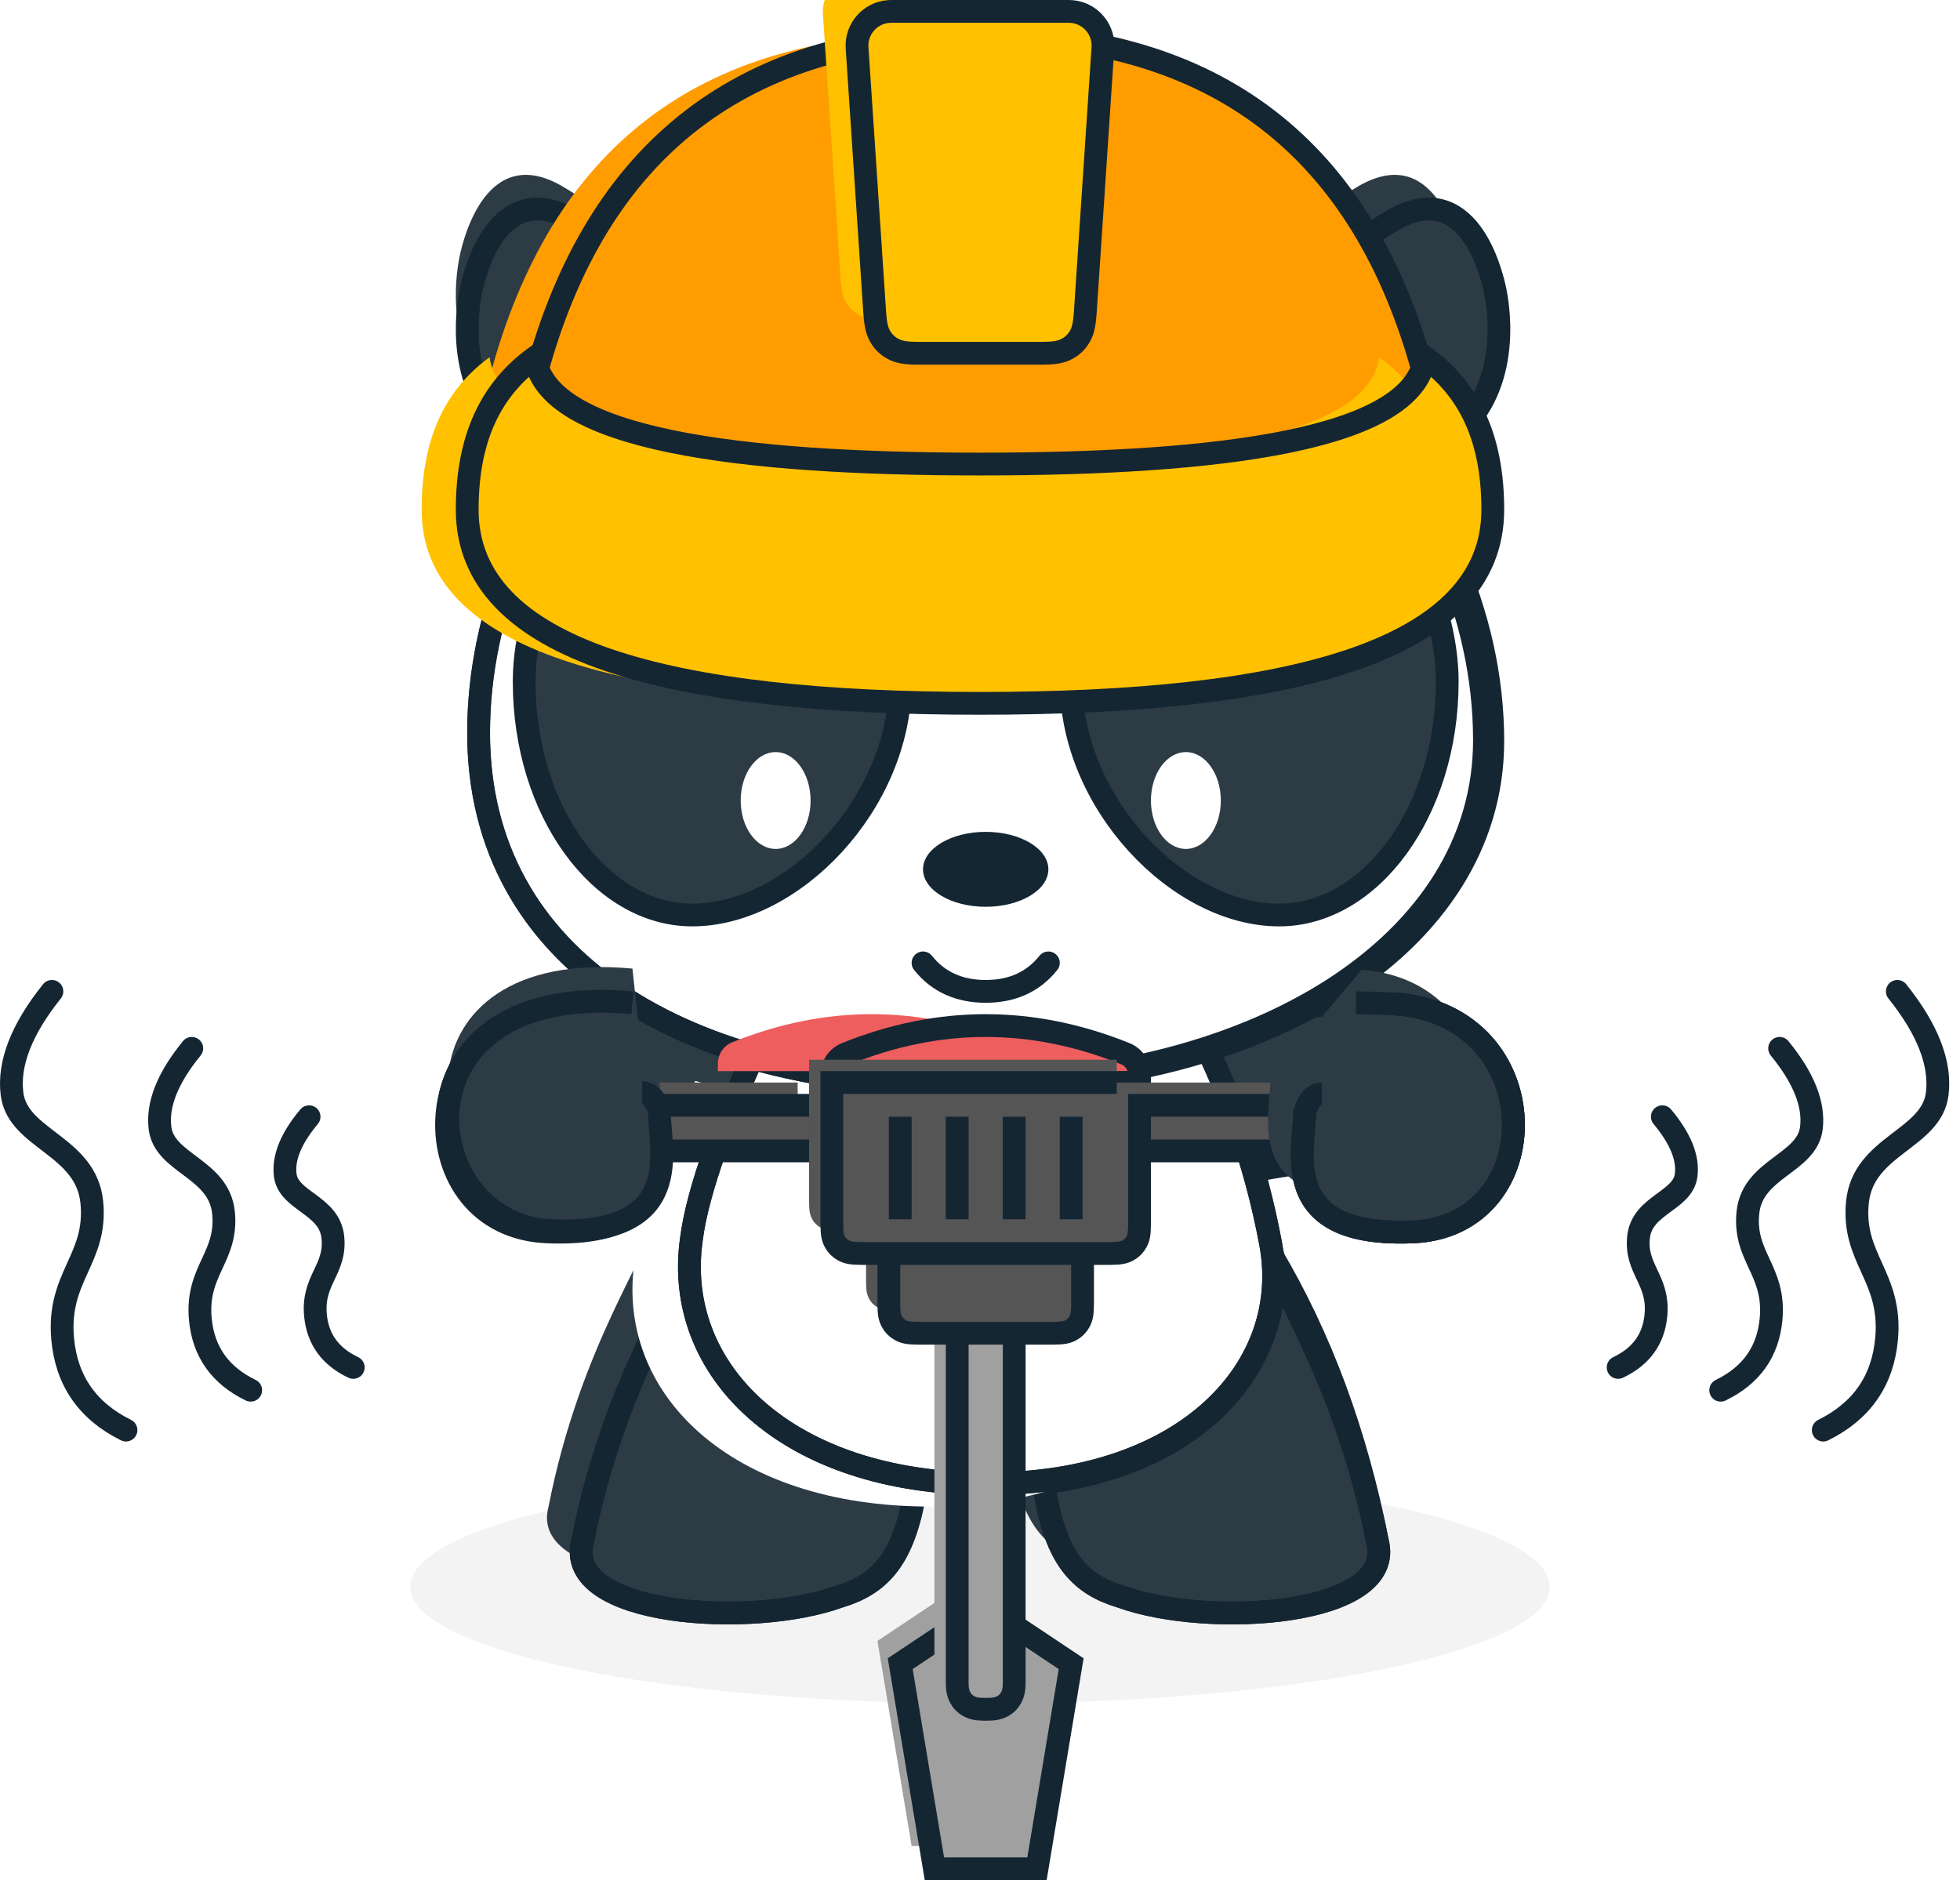 <svg width="172" height="165" viewBox="0 0 172 165" fill="none" xmlns="http://www.w3.org/2000/svg">
<path d="M123.449 40.725C124.708 40.202 126.057 39.452 127.407 38.372C132.6 34.218 131.561 27.295 131.215 25.564C130.869 23.834 128.792 15.526 122.215 19.334C117.967 21.793 113.578 25.982 111 28.643C115.885 31.897 120.116 36.033 123.449 40.725Z" fill="#2D3B45"/>
<g filter="url(#filter0_i)">
<path d="M123.449 40.725C124.708 40.202 126.057 39.452 127.407 38.372C132.6 34.218 131.561 27.295 131.215 25.564C130.869 23.834 128.792 15.526 122.215 19.334C117.967 21.793 113.578 25.982 111 28.643C115.885 31.897 120.116 36.033 123.449 40.725Z" fill="#2D3B45"/>
</g>
<path d="M123.449 40.725C124.708 40.202 126.057 39.452 127.407 38.372C132.6 34.218 131.561 27.295 131.215 25.564C130.869 23.834 128.792 15.526 122.215 19.334C117.967 21.793 113.578 25.982 111 28.643C115.885 31.897 120.116 36.033 123.449 40.725Z" stroke="#152633" stroke-width="2"/>
<path d="M49.087 40.725C47.828 40.202 46.479 39.452 45.129 38.372C39.937 34.218 40.975 27.295 41.321 25.564C41.667 23.834 43.744 15.526 50.321 19.334C54.569 21.793 58.958 25.982 61.536 28.643C56.651 31.897 52.42 36.033 49.087 40.725Z" fill="#2D3B45"/>
<g filter="url(#filter1_i)">
<path d="M49.087 40.725C47.828 40.202 46.479 39.452 45.129 38.372C39.937 34.218 40.975 27.295 41.321 25.564C41.667 23.834 43.744 15.526 50.321 19.334C54.569 21.793 58.958 25.982 61.536 28.643C56.651 31.897 52.42 36.033 49.087 40.725Z" fill="#2D3B45"/>
</g>
<path d="M49.087 40.725C47.828 40.202 46.479 39.452 45.129 38.372C39.937 34.218 40.975 27.295 41.321 25.564C41.667 23.834 43.744 15.526 50.321 19.334C54.569 21.793 58.958 25.982 61.536 28.643C56.651 31.897 52.42 36.033 49.087 40.725Z" stroke="#152633" stroke-width="2"/>
<path fill-rule="evenodd" clip-rule="evenodd" d="M101.492 106.105C106.492 102.772 114.825 101.272 126.492 101.605L119.492 90.105C109.158 91.067 100.992 94.214 94.992 99.548C85.992 107.548 93.992 111.105 101.492 106.105Z" fill="#2D3B45" stroke="#152633" stroke-width="2"/>
<path fill-rule="evenodd" clip-rule="evenodd" d="M100.992 95.605C106.325 89.939 113.492 87.439 122.492 88.105C135.992 89.105 135.992 107.605 123.992 108.105C111.992 108.605 114.492 100.939 114.492 97.605" fill="#2D3B45"/>
<path d="M100.992 95.605C106.325 89.939 113.492 87.439 122.492 88.105C135.992 89.105 135.992 107.605 123.992 108.105C111.992 108.605 114.492 100.939 114.492 97.605" stroke="#152633" stroke-width="2"/>
<path fill-rule="evenodd" clip-rule="evenodd" d="M70.508 106.105C65.508 102.772 57.175 101.272 45.508 101.605L52.508 90.105C62.842 91.067 71.008 94.214 77.008 99.548C86.008 107.548 78.008 111.105 70.508 106.105Z" fill="#2D3B45" stroke="#152633" stroke-width="2"/>
<path fill-rule="evenodd" clip-rule="evenodd" d="M71.008 95.605C65.675 89.939 58.508 87.439 49.508 88.105C36.008 89.105 36.008 107.605 48.008 108.105C60.008 108.605 57.508 100.939 57.508 97.605" fill="#2D3B45"/>
<path d="M71.008 95.605C65.675 89.939 58.508 87.439 49.508 88.105C36.008 89.105 36.008 107.605 48.008 108.105C60.008 108.605 57.508 100.939 57.508 97.605" stroke="#152633" stroke-width="2"/>
<path d="M86 149.5C113.614 149.5 136 144.911 136 139.25C136 133.589 113.614 129 86 129C58.386 129 36 133.589 36 139.25C36 144.911 58.386 149.5 86 149.5Z" fill="black" fill-opacity="0.05"/>
<path d="M111.52 110C112.869 119.43 105.56 128.421 91.5 130.13L91.797 131.463C92.835 137.001 94.912 139.078 98.374 140.116C105.989 142.886 122.604 141.847 120.874 135.27C119.027 125.809 115.91 117.385 111.52 110Z" fill="#2D3B45"/>
<g filter="url(#filter2_i)">
<path d="M111.52 110C112.869 119.43 105.56 128.421 91.5 130.13L91.797 131.463C92.835 137.001 94.912 139.078 98.374 140.116C105.989 142.886 122.604 141.847 120.874 135.27C119.027 125.809 115.91 117.385 111.52 110Z" fill="#2D3B45"/>
</g>
<path d="M111.52 110C112.869 119.43 105.56 128.421 91.5 130.13L91.797 131.463C92.835 137.001 94.912 139.078 98.374 140.116C105.989 142.886 122.604 141.847 120.874 135.27C119.027 125.809 115.91 117.385 111.52 110Z" stroke="#152633" stroke-width="2"/>
<path fill-rule="evenodd" clip-rule="evenodd" d="M120.874 135.27C118.104 121.078 111.987 112.609 111.64 109.84C112.99 119.269 105.56 128.421 91.5 130.13L91.797 131.463C92.835 137.001 94.912 139.078 98.374 140.116C105.989 142.886 122.604 141.847 120.874 135.27Z" stroke="#152633" stroke-width="2"/>
<path d="M60.523 110L60.472 110.001C60.126 112.77 53.895 121.078 51.126 135.27C49.395 141.847 66.01 142.885 73.626 140.116C77.087 139.078 79.164 137.001 80.202 131.462L80.484 130.309L80.499 129.99C67.175 128.028 59.73 119.617 60.523 110Z" fill="#2D3B45"/>
<g filter="url(#filter3_i)">
<path d="M60.523 110L60.472 110.001C60.126 112.77 53.895 121.078 51.126 135.27C49.395 141.847 66.01 142.885 73.626 140.116C77.087 139.078 79.164 137.001 80.202 131.462L80.484 130.309L80.499 129.99C67.175 128.028 59.73 119.617 60.523 110Z" fill="#2D3B45"/>
</g>
<path d="M60.523 110L60.472 110.001C60.126 112.77 53.895 121.078 51.126 135.27C49.395 141.847 66.01 142.885 73.626 140.116C77.087 139.078 79.164 137.001 80.202 131.462L80.484 130.309L80.499 129.99C67.175 128.028 59.73 119.617 60.523 110Z" stroke="#152633" stroke-width="2"/>
<path fill-rule="evenodd" clip-rule="evenodd" d="M60.523 110C60.126 112.77 53.895 121.078 51.126 135.27C49.395 141.847 66.01 142.885 73.626 140.116C77.087 139.078 79.164 137.001 80.202 131.462L80.484 130.309L80.499 129.99C67.175 128.028 59.73 119.617 60.523 110Z" stroke="#152633" stroke-width="2"/>
<path d="M105.932 92C99.61 94.105 92.395 95.25 84.732 95.25C77.902 95.25 71.584 94.444 66.007 92.864C63.767 97.879 61.23 104.305 60.674 108.75C59.04 120.187 68.982 130.211 86.636 130.211C104.29 130.211 113.512 119.827 111.497 109.096C110.109 101.703 107.87 96.118 105.932 92Z" fill="white"/>
<g filter="url(#filter4_ii)">
<path d="M105.932 92C99.61 94.105 92.395 95.25 84.732 95.25C77.902 95.25 71.584 94.444 66.007 92.864C63.767 97.879 61.23 104.305 60.674 108.75C59.04 120.187 68.982 130.211 86.636 130.211C104.29 130.211 113.512 119.827 111.497 109.096C110.109 101.703 107.87 96.118 105.932 92Z" fill="white"/>
</g>
<path d="M105.932 92C99.61 94.105 92.395 95.25 84.732 95.25C77.902 95.25 71.584 94.444 66.007 92.864C63.767 97.879 61.23 104.305 60.674 108.75C59.04 120.187 68.982 130.211 86.636 130.211C104.29 130.211 113.512 119.827 111.497 109.096C110.109 101.703 107.87 96.118 105.932 92Z" stroke="#152633" stroke-width="2"/>
<path fill-rule="evenodd" clip-rule="evenodd" d="M105.932 92C99.61 94.105 92.395 95.25 84.732 95.25C77.902 95.25 71.584 94.444 66.007 92.864C63.767 97.879 61.23 104.305 60.674 108.75C59.04 120.187 68.982 130.211 86.636 130.211C104.29 130.211 113.512 119.827 111.497 109.096C110.109 101.703 107.87 96.118 105.932 92Z" stroke="#152633" stroke-width="2"/>
<path d="M42 64.269C42 84.346 60.148 95.077 85.096 95.077C110.045 95.077 130.269 82.962 130.269 64.962C130.269 42.594 110.045 21 85.096 21C60.148 21 42 43.154 42 64.269Z" fill="white"/>
<g filter="url(#filter5_i)">
<path d="M42 64.269C42 84.346 60.148 95.077 85.096 95.077C110.045 95.077 130.269 82.962 130.269 64.962C130.269 42.594 110.045 21 85.096 21C60.148 21 42 43.154 42 64.269Z" fill="white"/>
</g>
<path d="M42 64.269C42 84.346 60.148 95.077 85.096 95.077C110.045 95.077 130.269 82.962 130.269 64.962C130.269 42.594 110.045 21 85.096 21C60.148 21 42 43.154 42 64.269Z" stroke="#152633" stroke-width="2"/>
<path fill-rule="evenodd" clip-rule="evenodd" d="M42 64.334C42 84.411 60.298 95.141 85.453 95.141C110.608 95.141 131 83.026 131 65.026C131 42.659 110.608 21.064 85.453 21.064C60.298 21.064 42 43.218 42 64.334Z" stroke="#152633" stroke-width="2"/>
<path fill-rule="evenodd" clip-rule="evenodd" d="M92 76.288C92 78.105 89.538 79.577 86.5 79.577C83.462 79.577 81 78.105 81 76.288C81 74.472 83.462 73 86.5 73C89.538 73 92 74.472 92 76.288Z" fill="#152633"/>
<path d="M81 84.5C82.333 86.167 84.167 87 86.5 87C88.833 87 90.667 86.167 92 84.5" stroke="#152633" stroke-width="2" stroke-linecap="round"/>
<path fill-rule="evenodd" clip-rule="evenodd" d="M108.75 35.911C101.089 35.911 94 47.914 94 59.834C94 70.478 103.42 80.295 112.25 80.295C120.304 80.295 127 71.17 127 59.834C127 54.594 124.723 48.512 120.907 43.609C117.14 38.768 112.564 35.911 108.75 35.911Z" fill="#2D3B45" stroke="#152633" stroke-width="2"/>
<path fill-rule="evenodd" clip-rule="evenodd" d="M60.75 80.295C69.58 80.295 79 70.478 79 59.834C79 47.914 71.911 35.911 64.25 35.911C60.436 35.911 55.859 38.769 52.093 43.609C48.277 48.512 46 54.594 46 59.834C46 71.171 52.696 80.295 60.75 80.295Z" fill="#2D3B45" stroke="#152633" stroke-width="2"/>
<path fill-rule="evenodd" clip-rule="evenodd" d="M107.133 70.25C107.133 72.597 105.76 74.499 104.067 74.499C102.373 74.499 101 72.597 101 70.25C101 67.903 102.373 66 104.067 66C105.76 66 107.133 67.903 107.133 70.25Z" fill="white"/>
<path fill-rule="evenodd" clip-rule="evenodd" d="M71.133 70.25C71.133 72.597 69.76 74.499 68.067 74.499C66.373 74.499 65 72.597 65 70.25C65 67.903 66.373 66 68.067 66C69.76 66 71.133 67.903 71.133 70.25Z" fill="white"/>
<path d="M74.252 92.469C78.335 90.823 82.417 90 86.5 90C90.583 90 94.665 90.823 98.748 92.469C99.504 92.774 100 93.508 100 94.324V95H73V94.324C73 93.508 73.496 92.774 74.252 92.469Z" fill="#EE5E5E"/>
<g filter="url(#filter6_i)">
<path d="M74.252 92.469C78.335 90.823 82.417 90 86.5 90C90.583 90 94.665 90.823 98.748 92.469C99.504 92.774 100 93.508 100 94.324V95H73V94.324C73 93.508 73.496 92.774 74.252 92.469Z" fill="#EE5E5E"/>
</g>
<path d="M74.252 92.469C78.335 90.823 82.417 90 86.5 90C90.583 90 94.665 90.823 98.748 92.469C99.504 92.774 100 93.508 100 94.324V95H73V94.324C73 93.508 73.496 92.774 74.252 92.469Z" stroke="#152633" stroke-width="2"/>
<path d="M79 146L86.5 141L94 146L91 164H82L79 146Z" fill="#A0A0A0"/>
<g filter="url(#filter7_i)">
<path d="M79 146L86.5 141L94 146L91 164H82L79 146Z" fill="#A0A0A0"/>
</g>
<path d="M79 146L86.5 141L94 146L91 164H82L79 146Z" stroke="#152633" stroke-width="2"/>
<path d="M86.316 115H86.684C87.278 115 87.651 115.093 87.977 115.267C88.303 115.441 88.559 115.697 88.733 116.023C88.907 116.349 89 116.722 89 117.316V147.684C89 148.278 88.907 148.651 88.733 148.977C88.559 149.303 88.303 149.559 87.977 149.733C87.651 149.907 87.278 150 86.684 150H86.316C85.722 150 85.349 149.907 85.023 149.733C84.697 149.559 84.441 149.303 84.267 148.977C84.093 148.651 84 148.278 84 147.684V117.316C84 116.722 84.093 116.349 84.267 116.023C84.441 115.697 84.697 115.441 85.023 115.267C85.349 115.093 85.722 115 86.316 115Z" fill="#A0A0A0"/>
<g filter="url(#filter8_i)">
<path d="M86.316 115H86.684C87.278 115 87.651 115.093 87.977 115.267C88.303 115.441 88.559 115.697 88.733 116.023C88.907 116.349 89 116.722 89 117.316V147.684C89 148.278 88.907 148.651 88.733 148.977C88.559 149.303 88.303 149.559 87.977 149.733C87.651 149.907 87.278 150 86.684 150H86.316C85.722 150 85.349 149.907 85.023 149.733C84.697 149.559 84.441 149.303 84.267 148.977C84.093 148.651 84 148.278 84 147.684V117.316C84 116.722 84.093 116.349 84.267 116.023C84.441 115.697 84.697 115.441 85.023 115.267C85.349 115.093 85.722 115 86.316 115Z" fill="#A0A0A0"/>
</g>
<path d="M86.316 115H86.684C87.278 115 87.651 115.093 87.977 115.267C88.303 115.441 88.559 115.697 88.733 116.023C88.907 116.349 89 116.722 89 117.316V147.684C89 148.278 88.907 148.651 88.733 148.977C88.559 149.303 88.303 149.559 87.977 149.733C87.651 149.907 87.278 150 86.684 150H86.316C85.722 150 85.349 149.907 85.023 149.733C84.697 149.559 84.441 149.303 84.267 148.977C84.093 148.651 84 148.278 84 147.684V117.316C84 116.722 84.093 116.349 84.267 116.023C84.441 115.697 84.697 115.441 85.023 115.267C85.349 115.093 85.722 115 86.316 115Z" stroke="#152633" stroke-width="2"/>
<path d="M80.564 108H92.436C93.328 108 93.651 108.093 93.977 108.267C94.303 108.441 94.559 108.697 94.733 109.023C94.907 109.349 95 109.672 95 110.564V114.436C95 115.328 94.907 115.651 94.733 115.977C94.559 116.303 94.303 116.559 93.977 116.733C93.651 116.907 93.328 117 92.436 117H80.564C79.672 117 79.349 116.907 79.023 116.733C78.697 116.559 78.441 116.303 78.267 115.977C78.093 115.651 78 115.328 78 114.436V110.564C78 109.672 78.093 109.349 78.267 109.023C78.441 108.697 78.697 108.441 79.023 108.267C79.349 108.093 79.672 108 80.564 108Z" fill="#555555"/>
<g filter="url(#filter9_i)">
<path d="M80.564 108H92.436C93.328 108 93.651 108.093 93.977 108.267C94.303 108.441 94.559 108.697 94.733 109.023C94.907 109.349 95 109.672 95 110.564V114.436C95 115.328 94.907 115.651 94.733 115.977C94.559 116.303 94.303 116.559 93.977 116.733C93.651 116.907 93.328 117 92.436 117H80.564C79.672 117 79.349 116.907 79.023 116.733C78.697 116.559 78.441 116.303 78.267 115.977C78.093 115.651 78 115.328 78 114.436V110.564C78 109.672 78.093 109.349 78.267 109.023C78.441 108.697 78.697 108.441 79.023 108.267C79.349 108.093 79.672 108 80.564 108Z" fill="#555555"/>
</g>
<path d="M80.564 108H92.436C93.328 108 93.651 108.093 93.977 108.267C94.303 108.441 94.559 108.697 94.733 109.023C94.907 109.349 95 109.672 95 110.564V114.436C95 115.328 94.907 115.651 94.733 115.977C94.559 116.303 94.303 116.559 93.977 116.733C93.651 116.907 93.328 117 92.436 117H80.564C79.672 117 79.349 116.907 79.023 116.733C78.697 116.559 78.441 116.303 78.267 115.977C78.093 115.651 78 115.328 78 114.436V110.564C78 109.672 78.093 109.349 78.267 109.023C78.441 108.697 78.697 108.441 79.023 108.267C79.349 108.093 79.672 108 80.564 108Z" stroke="#152633" stroke-width="2"/>
<path d="M57 97H72V101H57C55.895 101 55 100.105 55 99C55 97.895 55.895 97 57 97Z" fill="#555555"/>
<g filter="url(#filter10_i)">
<path d="M57 97H72V101H57C55.895 101 55 100.105 55 99C55 97.895 55.895 97 57 97Z" fill="#555555"/>
</g>
<path d="M57 97H72V101H57C55.895 101 55 100.105 55 99C55 97.895 55.895 97 57 97Z" stroke="#152633" stroke-width="2"/>
<path d="M73 95H100V107.436C100 108.328 99.907 108.651 99.733 108.977C99.559 109.303 99.303 109.559 98.977 109.733C98.651 109.907 98.328 110 97.436 110H75.564C74.672 110 74.349 109.907 74.023 109.733C73.697 109.559 73.441 109.303 73.267 108.977C73.093 108.651 73 108.328 73 107.436V95Z" fill="#555555"/>
<g filter="url(#filter11_i)">
<path d="M73 95H100V107.436C100 108.328 99.907 108.651 99.733 108.977C99.559 109.303 99.303 109.559 98.977 109.733C98.651 109.907 98.328 110 97.436 110H75.564C74.672 110 74.349 109.907 74.023 109.733C73.697 109.559 73.441 109.303 73.267 108.977C73.093 108.651 73 108.328 73 107.436V95Z" fill="#555555"/>
</g>
<path d="M73 95H100V107.436C100 108.328 99.907 108.651 99.733 108.977C99.559 109.303 99.303 109.559 98.977 109.733C98.651 109.907 98.328 110 97.436 110H75.564C74.672 110 74.349 109.907 74.023 109.733C73.697 109.559 73.441 109.303 73.267 108.977C73.093 108.651 73 108.328 73 107.436V95Z" stroke="#152633" stroke-width="2"/>
<path d="M100 97H115C116.105 97 117 97.895 117 99C117 100.105 116.105 101 115 101H100V97Z" fill="#555555"/>
<g filter="url(#filter12_i)">
<path d="M100 97H115C116.105 97 117 97.895 117 99C117 100.105 116.105 101 115 101H100V97Z" fill="#555555"/>
</g>
<path d="M100 97H115C116.105 97 117 97.895 117 99C117 100.105 116.105 101 115 101H100V97Z" stroke="#152633" stroke-width="2"/>
<path d="M80 98H78V107H80V98Z" fill="#152633"/>
<path d="M85 98H83V107H85V98Z" fill="#152633"/>
<path d="M90 98H88V107H90V98Z" fill="#152633"/>
<path d="M95 98H93V107H95V98Z" fill="#152633"/>
<path d="M122.492 88.105C135.992 89.105 135.992 107.605 123.992 108.105C111.992 108.605 114.492 100.939 114.492 97.605" fill="#2D3B45"/>
<g filter="url(#filter13_i)">
<path d="M122.492 88.105C135.992 89.105 135.992 107.605 123.992 108.105C111.992 108.605 114.492 100.939 114.492 97.605" fill="#2D3B45"/>
</g>
<path d="M122.492 88.105C135.992 89.105 135.992 107.605 123.992 108.105C111.992 108.605 114.492 100.939 114.492 97.605" stroke="#152633" stroke-width="2"/>
<path d="M119 88C119.667 88 120.83 88.035 122.492 88.105C135.992 89.105 135.992 107.605 123.992 108.105C111.992 108.605 114.492 100.939 114.492 97.605C114.83 96.535 115.333 96 116 96" stroke="#152633" stroke-width="2"/>
<path fill-rule="evenodd" clip-rule="evenodd" d="M49.858 88C36.358 89 36.358 107.5 48.358 108C60.358 108.5 57.858 100.833 57.858 97.5C57.858 95.278 54.072 96.111 46.5 100" fill="#2D3B45"/>
<path d="M55.5 88C34 86 36.358 107.5 48.358 108C60.358 108.5 57.858 100.833 57.858 97.5C57.519 96.43 57.016 95.895 56.349 95.895" fill="#2D3B45"/>
<g filter="url(#filter14_i)">
<path d="M55.5 88C34 86 36.358 107.5 48.358 108C60.358 108.5 57.858 100.833 57.858 97.5C57.519 96.43 57.016 95.895 56.349 95.895" fill="#2D3B45"/>
</g>
<path d="M55.5 88C34 86 36.358 107.5 48.358 108C60.358 108.5 57.858 100.833 57.858 97.5C57.519 96.43 57.016 95.895 56.349 95.895" stroke="#152633" stroke-width="2"/>
<path d="M125 33C119.667 13 106.667 3 86 3C65.333 3 52.333 13 47 33C47 45.667 60 52 86 52C112 52 125 45.667 125 33Z" fill="#FF9D00"/>
<g filter="url(#filter15_i)">
<path d="M125 33C119.667 13 106.667 3 86 3C65.333 3 52.333 13 47 33C47 45.667 60 52 86 52C112 52 125 45.667 125 33Z" fill="#FF9D00"/>
</g>
<path d="M125 33C119.667 13 106.667 3 86 3C65.333 3 52.333 13 47 33C47 45.667 60 52 86 52C112 52 125 45.667 125 33Z" stroke="#152633" stroke-width="2"/>
<path d="M78.207 1H93.793C95.45 1 96.793 2.343 96.793 4C96.793 4.067 96.791 4.133 96.787 4.2L95.242 27.376C95.156 28.66 94.999 29.118 94.727 29.577C94.455 30.036 94.075 30.392 93.599 30.633C93.122 30.874 92.655 31 91.368 31H80.632C79.345 31 78.878 30.874 78.401 30.633C77.925 30.392 77.545 30.036 77.273 29.577C77.001 29.118 76.844 28.66 76.758 27.376L75.213 4.2C75.103 2.546 76.354 1.117 78.007 1.007C78.073 1.002 78.14 1 78.207 1Z" fill="#FFC100"/>
<g filter="url(#filter16_i)">
<path d="M78.207 1H93.793C95.45 1 96.793 2.343 96.793 4C96.793 4.067 96.791 4.133 96.787 4.2L95.242 27.376C95.156 28.66 94.999 29.118 94.727 29.577C94.455 30.036 94.075 30.392 93.599 30.633C93.122 30.874 92.655 31 91.368 31H80.632C79.345 31 78.878 30.874 78.401 30.633C77.925 30.392 77.545 30.036 77.273 29.577C77.001 29.118 76.844 28.66 76.758 27.376L75.213 4.2C75.103 2.546 76.354 1.117 78.007 1.007C78.073 1.002 78.14 1 78.207 1Z" fill="#FFC100"/>
</g>
<path d="M78.207 1H93.793C95.45 1 96.793 2.343 96.793 4C96.793 4.067 96.791 4.133 96.787 4.2L95.242 27.376C95.156 28.66 94.999 29.118 94.727 29.577C94.455 30.036 94.075 30.392 93.599 30.633C93.122 30.874 92.655 31 91.368 31H80.632C79.345 31 78.878 30.874 78.401 30.633C77.925 30.392 77.545 30.036 77.273 29.577C77.001 29.118 76.844 28.66 76.758 27.376L75.213 4.2C75.103 2.546 76.354 1.117 78.007 1.007C78.073 1.002 78.14 1 78.207 1Z" stroke="#152633" stroke-width="2"/>
<path d="M125.037 31.346C128.894 34.163 131 38.388 131 44.724C131 57.217 113.062 61.724 86 61.724C58.938 61.724 41 57.217 41 44.724C41 38.388 43.106 34.163 46.963 31.346C47.886 38.578 65.01 40.724 86 40.724C106.934 40.724 124.023 38.59 125.029 31.405L125.037 31.346Z" fill="#FFC100"/>
<g filter="url(#filter17_i)">
<path d="M125.037 31.346C128.894 34.163 131 38.388 131 44.724C131 57.217 113.062 61.724 86 61.724C58.938 61.724 41 57.217 41 44.724C41 38.388 43.106 34.163 46.963 31.346C47.886 38.578 65.01 40.724 86 40.724C106.934 40.724 124.023 38.59 125.029 31.405L125.037 31.346Z" fill="#FFC100"/>
</g>
<path d="M125.037 31.346C128.894 34.163 131 38.388 131 44.724C131 57.217 113.062 61.724 86 61.724C58.938 61.724 41 57.217 41 44.724C41 38.388 43.106 34.163 46.963 31.346C47.886 38.578 65.01 40.724 86 40.724C106.934 40.724 124.023 38.59 125.029 31.405L125.037 31.346Z" stroke="#152633" stroke-width="2"/>
<path d="M4.556 87C1.889 90.333 0.722 93.333 1.056 96C1.556 100 7.556 100.5 8.056 105.5C8.556 110.5 5 112 5.5 117.5C5.833 121.167 7.685 123.833 11.056 125.5" stroke="#152633" stroke-width="2" stroke-linecap="round"/>
<path d="M166.5 87C169.167 90.333 170.333 93.333 170 96C169.5 100 163.5 100.5 163 105.5C162.5 110.5 166.056 112 165.556 117.5C165.222 121.167 163.37 123.833 160 125.5" stroke="#152633" stroke-width="2" stroke-linecap="round"/>
<path d="M16.829 92C14.707 94.597 13.779 96.935 14.044 99.013C14.442 102.13 19.215 102.519 19.613 106.416C20.011 110.312 17.182 111.481 17.58 115.766C17.845 118.623 19.319 120.701 22 122" stroke="#152633" stroke-width="2" stroke-linecap="round"/>
<path d="M156.171 92C158.293 94.597 159.221 96.935 158.956 99.013C158.558 102.13 153.785 102.519 153.387 106.416C152.989 110.312 155.818 111.481 155.42 115.766C155.155 118.623 153.681 120.701 151 122" stroke="#152633" stroke-width="2" stroke-linecap="round"/>
<path d="M27.122 98C25.53 99.905 24.834 101.619 25.033 103.143C25.331 105.429 28.912 105.714 29.21 108.571C29.508 111.429 27.387 112.286 27.685 115.429C27.884 117.524 28.989 119.048 31 120" stroke="#152633" stroke-width="2" stroke-linecap="round"/>
<path d="M145.878 98C147.47 99.905 148.166 101.619 147.967 103.143C147.669 105.429 144.088 105.714 143.79 108.571C143.492 111.429 145.613 112.286 145.315 115.429C145.116 117.524 144.011 119.048 142 120" stroke="#152633" stroke-width="2" stroke-linecap="round"/>
<defs>
<filter id="filter0_i" x="111" y="18.346" width="20.536" height="22.379" filterUnits="userSpaceOnUse" color-interpolation-filters="sRGB">
<feFlood flood-opacity="0" result="BackgroundImageFix"/>
<feBlend mode="normal" in="SourceGraphic" in2="BackgroundImageFix" result="shape"/>
<feColorMatrix in="SourceAlpha" type="matrix" values="0 0 0 0 0 0 0 0 0 0 0 0 0 0 0 0 0 0 127 0" result="hardAlpha"/>
<feOffset dx="-3" dy="-3"/>
<feComposite in2="hardAlpha" operator="arithmetic" k2="-1" k3="1"/>
<feColorMatrix type="matrix" values="0 0 0 0 0 0 0 0 0 0 0 0 0 0 0 0 0 0 0.2 0"/>
<feBlend mode="normal" in2="shape" result="effect1_innerShadow"/>
</filter>
<filter id="filter1_i" x="40" y="15.346" width="21.536" height="25.379" filterUnits="userSpaceOnUse" color-interpolation-filters="sRGB">
<feFlood flood-opacity="0" result="BackgroundImageFix"/>
<feBlend mode="normal" in="SourceGraphic" in2="BackgroundImageFix" result="shape"/>
<feColorMatrix in="SourceAlpha" type="matrix" values="0 0 0 0 0 0 0 0 0 0 0 0 0 0 0 0 0 0 127 0" result="hardAlpha"/>
<feOffset dx="-1" dy="-3"/>
<feGaussianBlur stdDeviation="2"/>
<feComposite in2="hardAlpha" operator="arithmetic" k2="-1" k3="1"/>
<feColorMatrix type="matrix" values="0 0 0 0 0 0 0 0 0 0 0 0 0 0 0 0 0 0 0.15 0"/>
<feBlend mode="normal" in2="shape" result="effect1_innerShadow"/>
</filter>
<filter id="filter2_i" x="91.5" y="110" width="29.499" height="31.553" filterUnits="userSpaceOnUse" color-interpolation-filters="sRGB">
<feFlood flood-opacity="0" result="BackgroundImageFix"/>
<feBlend mode="normal" in="SourceGraphic" in2="BackgroundImageFix" result="shape"/>
<feColorMatrix in="SourceAlpha" type="matrix" values="0 0 0 0 0 0 0 0 0 0 0 0 0 0 0 0 0 0 127 0" result="hardAlpha"/>
<feOffset dx="-3" dy="-3"/>
<feComposite in2="hardAlpha" operator="arithmetic" k2="-1" k3="1"/>
<feColorMatrix type="matrix" values="0 0 0 0 0 0 0 0 0 0 0 0 0 0 0 0 0 0 0.2 0"/>
<feBlend mode="normal" in2="shape" result="effect1_innerShadow"/>
</filter>
<filter id="filter3_i" x="51" y="110" width="29.499" height="31.552" filterUnits="userSpaceOnUse" color-interpolation-filters="sRGB">
<feFlood flood-opacity="0" result="BackgroundImageFix"/>
<feBlend mode="normal" in="SourceGraphic" in2="BackgroundImageFix" result="shape"/>
<feColorMatrix in="SourceAlpha" type="matrix" values="0 0 0 0 0 0 0 0 0 0 0 0 0 0 0 0 0 0 127 0" result="hardAlpha"/>
<feOffset dx="-3" dy="-3"/>
<feComposite in2="hardAlpha" operator="arithmetic" k2="-1" k3="1"/>
<feColorMatrix type="matrix" values="0 0 0 0 0 0 0 0 0 0 0 0 0 0 0 0 0 0 0.2 0"/>
<feBlend mode="normal" in2="shape" result="effect1_innerShadow"/>
</filter>
<filter id="filter4_ii" x="60.5" y="92" width="51.27" height="38.211" filterUnits="userSpaceOnUse" color-interpolation-filters="sRGB">
<feFlood flood-opacity="0" result="BackgroundImageFix"/>
<feBlend mode="normal" in="SourceGraphic" in2="BackgroundImageFix" result="shape"/>
<feColorMatrix in="SourceAlpha" type="matrix" values="0 0 0 0 0 0 0 0 0 0 0 0 0 0 0 0 0 0 127 0" result="hardAlpha"/>
<feOffset dx="-4" dy="-3"/>
<feComposite in2="hardAlpha" operator="arithmetic" k2="-1" k3="1"/>
<feColorMatrix type="matrix" values="0 0 0 0 0 0 0 0 0 0 0 0 0 0 0 0 0 0 0.07 0"/>
<feBlend mode="normal" in2="shape" result="effect1_innerShadow"/>
<feColorMatrix in="SourceAlpha" type="matrix" values="0 0 0 0 0 0 0 0 0 0 0 0 0 0 0 0 0 0 127 0" result="hardAlpha"/>
<feOffset dx="-1" dy="5"/>
<feComposite in2="hardAlpha" operator="arithmetic" k2="-1" k3="1"/>
<feColorMatrix type="matrix" values="0 0 0 0 0 0 0 0 0 0 0 0 0 0 0 0 0 0 0.07 0"/>
<feBlend mode="normal" in2="effect1_innerShadow" result="effect2_innerShadow"/>
</filter>
<filter id="filter5_i" x="42" y="21" width="88.269" height="74.077" filterUnits="userSpaceOnUse" color-interpolation-filters="sRGB">
<feFlood flood-opacity="0" result="BackgroundImageFix"/>
<feBlend mode="normal" in="SourceGraphic" in2="BackgroundImageFix" result="shape"/>
<feColorMatrix in="SourceAlpha" type="matrix" values="0 0 0 0 0 0 0 0 0 0 0 0 0 0 0 0 0 0 127 0" result="hardAlpha"/>
<feOffset dx="-3" dy="-2"/>
<feComposite in2="hardAlpha" operator="arithmetic" k2="-1" k3="1"/>
<feColorMatrix type="matrix" values="0 0 0 0 0 0 0 0 0 0 0 0 0 0 0 0 0 0 0.07 0"/>
<feBlend mode="normal" in2="shape" result="effect1_innerShadow"/>
</filter>
<filter id="filter6_i" x="73" y="90" width="27" height="5" filterUnits="userSpaceOnUse" color-interpolation-filters="sRGB">
<feFlood flood-opacity="0" result="BackgroundImageFix"/>
<feBlend mode="normal" in="SourceGraphic" in2="BackgroundImageFix" result="shape"/>
<feColorMatrix in="SourceAlpha" type="matrix" values="0 0 0 0 0 0 0 0 0 0 0 0 0 0 0 0 0 0 127 0" result="hardAlpha"/>
<feOffset dx="-10" dy="-1"/>
<feComposite in2="hardAlpha" operator="arithmetic" k2="-1" k3="1"/>
<feColorMatrix type="matrix" values="0 0 0 0 0 0 0 0 0 0 0 0 0 0 0 0 0 0 0.1 0"/>
<feBlend mode="normal" in2="shape" result="effect1_innerShadow"/>
</filter>
<filter id="filter7_i" x="79" y="141" width="15" height="23" filterUnits="userSpaceOnUse" color-interpolation-filters="sRGB">
<feFlood flood-opacity="0" result="BackgroundImageFix"/>
<feBlend mode="normal" in="SourceGraphic" in2="BackgroundImageFix" result="shape"/>
<feColorMatrix in="SourceAlpha" type="matrix" values="0 0 0 0 0 0 0 0 0 0 0 0 0 0 0 0 0 0 127 0" result="hardAlpha"/>
<feOffset dx="-2" dy="-2"/>
<feComposite in2="hardAlpha" operator="arithmetic" k2="-1" k3="1"/>
<feColorMatrix type="matrix" values="0 0 0 0 0 0 0 0 0 0 0 0 0 0 0 0 0 0 0.2 0"/>
<feBlend mode="normal" in2="shape" result="effect1_innerShadow"/>
</filter>
<filter id="filter8_i" x="84" y="115" width="5" height="35" filterUnits="userSpaceOnUse" color-interpolation-filters="sRGB">
<feFlood flood-opacity="0" result="BackgroundImageFix"/>
<feBlend mode="normal" in="SourceGraphic" in2="BackgroundImageFix" result="shape"/>
<feColorMatrix in="SourceAlpha" type="matrix" values="0 0 0 0 0 0 0 0 0 0 0 0 0 0 0 0 0 0 127 0" result="hardAlpha"/>
<feOffset dx="-2"/>
<feComposite in2="hardAlpha" operator="arithmetic" k2="-1" k3="1"/>
<feColorMatrix type="matrix" values="0 0 0 0 0 0 0 0 0 0 0 0 0 0 0 0 0 0 0.2 0"/>
<feBlend mode="normal" in2="shape" result="effect1_innerShadow"/>
</filter>
<filter id="filter9_i" x="78" y="108" width="17" height="9" filterUnits="userSpaceOnUse" color-interpolation-filters="sRGB">
<feFlood flood-opacity="0" result="BackgroundImageFix"/>
<feBlend mode="normal" in="SourceGraphic" in2="BackgroundImageFix" result="shape"/>
<feColorMatrix in="SourceAlpha" type="matrix" values="0 0 0 0 0 0 0 0 0 0 0 0 0 0 0 0 0 0 127 0" result="hardAlpha"/>
<feOffset dx="-2" dy="-2"/>
<feComposite in2="hardAlpha" operator="arithmetic" k2="-1" k3="1"/>
<feColorMatrix type="matrix" values="0 0 0 0 0 0 0 0 0 0 0 0 0 0 0 0 0 0 0.2 0"/>
<feBlend mode="normal" in2="shape" result="effect1_innerShadow"/>
</filter>
<filter id="filter10_i" x="55" y="97" width="17" height="4" filterUnits="userSpaceOnUse" color-interpolation-filters="sRGB">
<feFlood flood-opacity="0" result="BackgroundImageFix"/>
<feBlend mode="normal" in="SourceGraphic" in2="BackgroundImageFix" result="shape"/>
<feColorMatrix in="SourceAlpha" type="matrix" values="0 0 0 0 0 0 0 0 0 0 0 0 0 0 0 0 0 0 127 0" result="hardAlpha"/>
<feOffset dx="-2" dy="-2"/>
<feComposite in2="hardAlpha" operator="arithmetic" k2="-1" k3="1"/>
<feColorMatrix type="matrix" values="0 0 0 0 0 0 0 0 0 0 0 0 0 0 0 0 0 0 0.2 0"/>
<feBlend mode="normal" in2="shape" result="effect1_innerShadow"/>
</filter>
<filter id="filter11_i" x="73" y="95" width="27" height="15" filterUnits="userSpaceOnUse" color-interpolation-filters="sRGB">
<feFlood flood-opacity="0" result="BackgroundImageFix"/>
<feBlend mode="normal" in="SourceGraphic" in2="BackgroundImageFix" result="shape"/>
<feColorMatrix in="SourceAlpha" type="matrix" values="0 0 0 0 0 0 0 0 0 0 0 0 0 0 0 0 0 0 127 0" result="hardAlpha"/>
<feOffset dx="-2" dy="-2"/>
<feComposite in2="hardAlpha" operator="arithmetic" k2="-1" k3="1"/>
<feColorMatrix type="matrix" values="0 0 0 0 0 0 0 0 0 0 0 0 0 0 0 0 0 0 0.2 0"/>
<feBlend mode="normal" in2="shape" result="effect1_innerShadow"/>
</filter>
<filter id="filter12_i" x="100" y="97" width="17" height="4" filterUnits="userSpaceOnUse" color-interpolation-filters="sRGB">
<feFlood flood-opacity="0" result="BackgroundImageFix"/>
<feBlend mode="normal" in="SourceGraphic" in2="BackgroundImageFix" result="shape"/>
<feColorMatrix in="SourceAlpha" type="matrix" values="0 0 0 0 0 0 0 0 0 0 0 0 0 0 0 0 0 0 127 0" result="hardAlpha"/>
<feOffset dx="-2" dy="-2"/>
<feComposite in2="hardAlpha" operator="arithmetic" k2="-1" k3="1"/>
<feColorMatrix type="matrix" values="0 0 0 0 0 0 0 0 0 0 0 0 0 0 0 0 0 0 0.2 0"/>
<feBlend mode="normal" in2="shape" result="effect1_innerShadow"/>
</filter>
<filter id="filter13_i" x="114.275" y="88.105" width="18.537" height="20.023" filterUnits="userSpaceOnUse" color-interpolation-filters="sRGB">
<feFlood flood-opacity="0" result="BackgroundImageFix"/>
<feBlend mode="normal" in="SourceGraphic" in2="BackgroundImageFix" result="shape"/>
<feColorMatrix in="SourceAlpha" type="matrix" values="0 0 0 0 0 0 0 0 0 0 0 0 0 0 0 0 0 0 127 0" result="hardAlpha"/>
<feOffset dx="-3" dy="-3"/>
<feComposite in2="hardAlpha" operator="arithmetic" k2="-1" k3="1"/>
<feColorMatrix type="matrix" values="0 0 0 0 0 0 0 0 0 0 0 0 0 0 0 0 0 0 0.2 0"/>
<feBlend mode="normal" in2="shape" result="effect1_innerShadow"/>
</filter>
<filter id="filter14_i" x="39.302" y="87.869" width="18.772" height="20.155" filterUnits="userSpaceOnUse" color-interpolation-filters="sRGB">
<feFlood flood-opacity="0" result="BackgroundImageFix"/>
<feBlend mode="normal" in="SourceGraphic" in2="BackgroundImageFix" result="shape"/>
<feColorMatrix in="SourceAlpha" type="matrix" values="0 0 0 0 0 0 0 0 0 0 0 0 0 0 0 0 0 0 127 0" result="hardAlpha"/>
<feOffset dy="-3"/>
<feComposite in2="hardAlpha" operator="arithmetic" k2="-1" k3="1"/>
<feColorMatrix type="matrix" values="0 0 0 0 0 0 0 0 0 0 0 0 0 0 0 0 0 0 0.2 0"/>
<feBlend mode="normal" in2="shape" result="effect1_innerShadow"/>
</filter>
<filter id="filter15_i" x="47" y="3" width="78" height="49" filterUnits="userSpaceOnUse" color-interpolation-filters="sRGB">
<feFlood flood-opacity="0" result="BackgroundImageFix"/>
<feBlend mode="normal" in="SourceGraphic" in2="BackgroundImageFix" result="shape"/>
<feColorMatrix in="SourceAlpha" type="matrix" values="0 0 0 0 0 0 0 0 0 0 0 0 0 0 0 0 0 0 127 0" result="hardAlpha"/>
<feOffset dx="-4"/>
<feComposite in2="hardAlpha" operator="arithmetic" k2="-1" k3="1"/>
<feColorMatrix type="matrix" values="0 0 0 0 0 0 0 0 0 0 0 0 0 0 0 0 0 0 0.06 0"/>
<feBlend mode="normal" in2="shape" result="effect1_innerShadow"/>
</filter>
<filter id="filter16_i" x="75.207" y="1" width="21.587" height="30" filterUnits="userSpaceOnUse" color-interpolation-filters="sRGB">
<feFlood flood-opacity="0" result="BackgroundImageFix"/>
<feBlend mode="normal" in="SourceGraphic" in2="BackgroundImageFix" result="shape"/>
<feColorMatrix in="SourceAlpha" type="matrix" values="0 0 0 0 0 0 0 0 0 0 0 0 0 0 0 0 0 0 127 0" result="hardAlpha"/>
<feOffset dx="-3" dy="-3"/>
<feComposite in2="hardAlpha" operator="arithmetic" k2="-1" k3="1"/>
<feColorMatrix type="matrix" values="0 0 0 0 0 0 0 0 0 0 0 0 0 0 0 0 0 0 0.06 0"/>
<feBlend mode="normal" in2="shape" result="effect1_innerShadow"/>
</filter>
<filter id="filter17_i" x="41" y="31.346" width="90" height="30.377" filterUnits="userSpaceOnUse" color-interpolation-filters="sRGB">
<feFlood flood-opacity="0" result="BackgroundImageFix"/>
<feBlend mode="normal" in="SourceGraphic" in2="BackgroundImageFix" result="shape"/>
<feColorMatrix in="SourceAlpha" type="matrix" values="0 0 0 0 0 0 0 0 0 0 0 0 0 0 0 0 0 0 127 0" result="hardAlpha"/>
<feOffset dx="-4"/>
<feComposite in2="hardAlpha" operator="arithmetic" k2="-1" k3="1"/>
<feColorMatrix type="matrix" values="0 0 0 0 0 0 0 0 0 0 0 0 0 0 0 0 0 0 0.06 0"/>
<feBlend mode="normal" in2="shape" result="effect1_innerShadow"/>
</filter>
</defs>
</svg>
